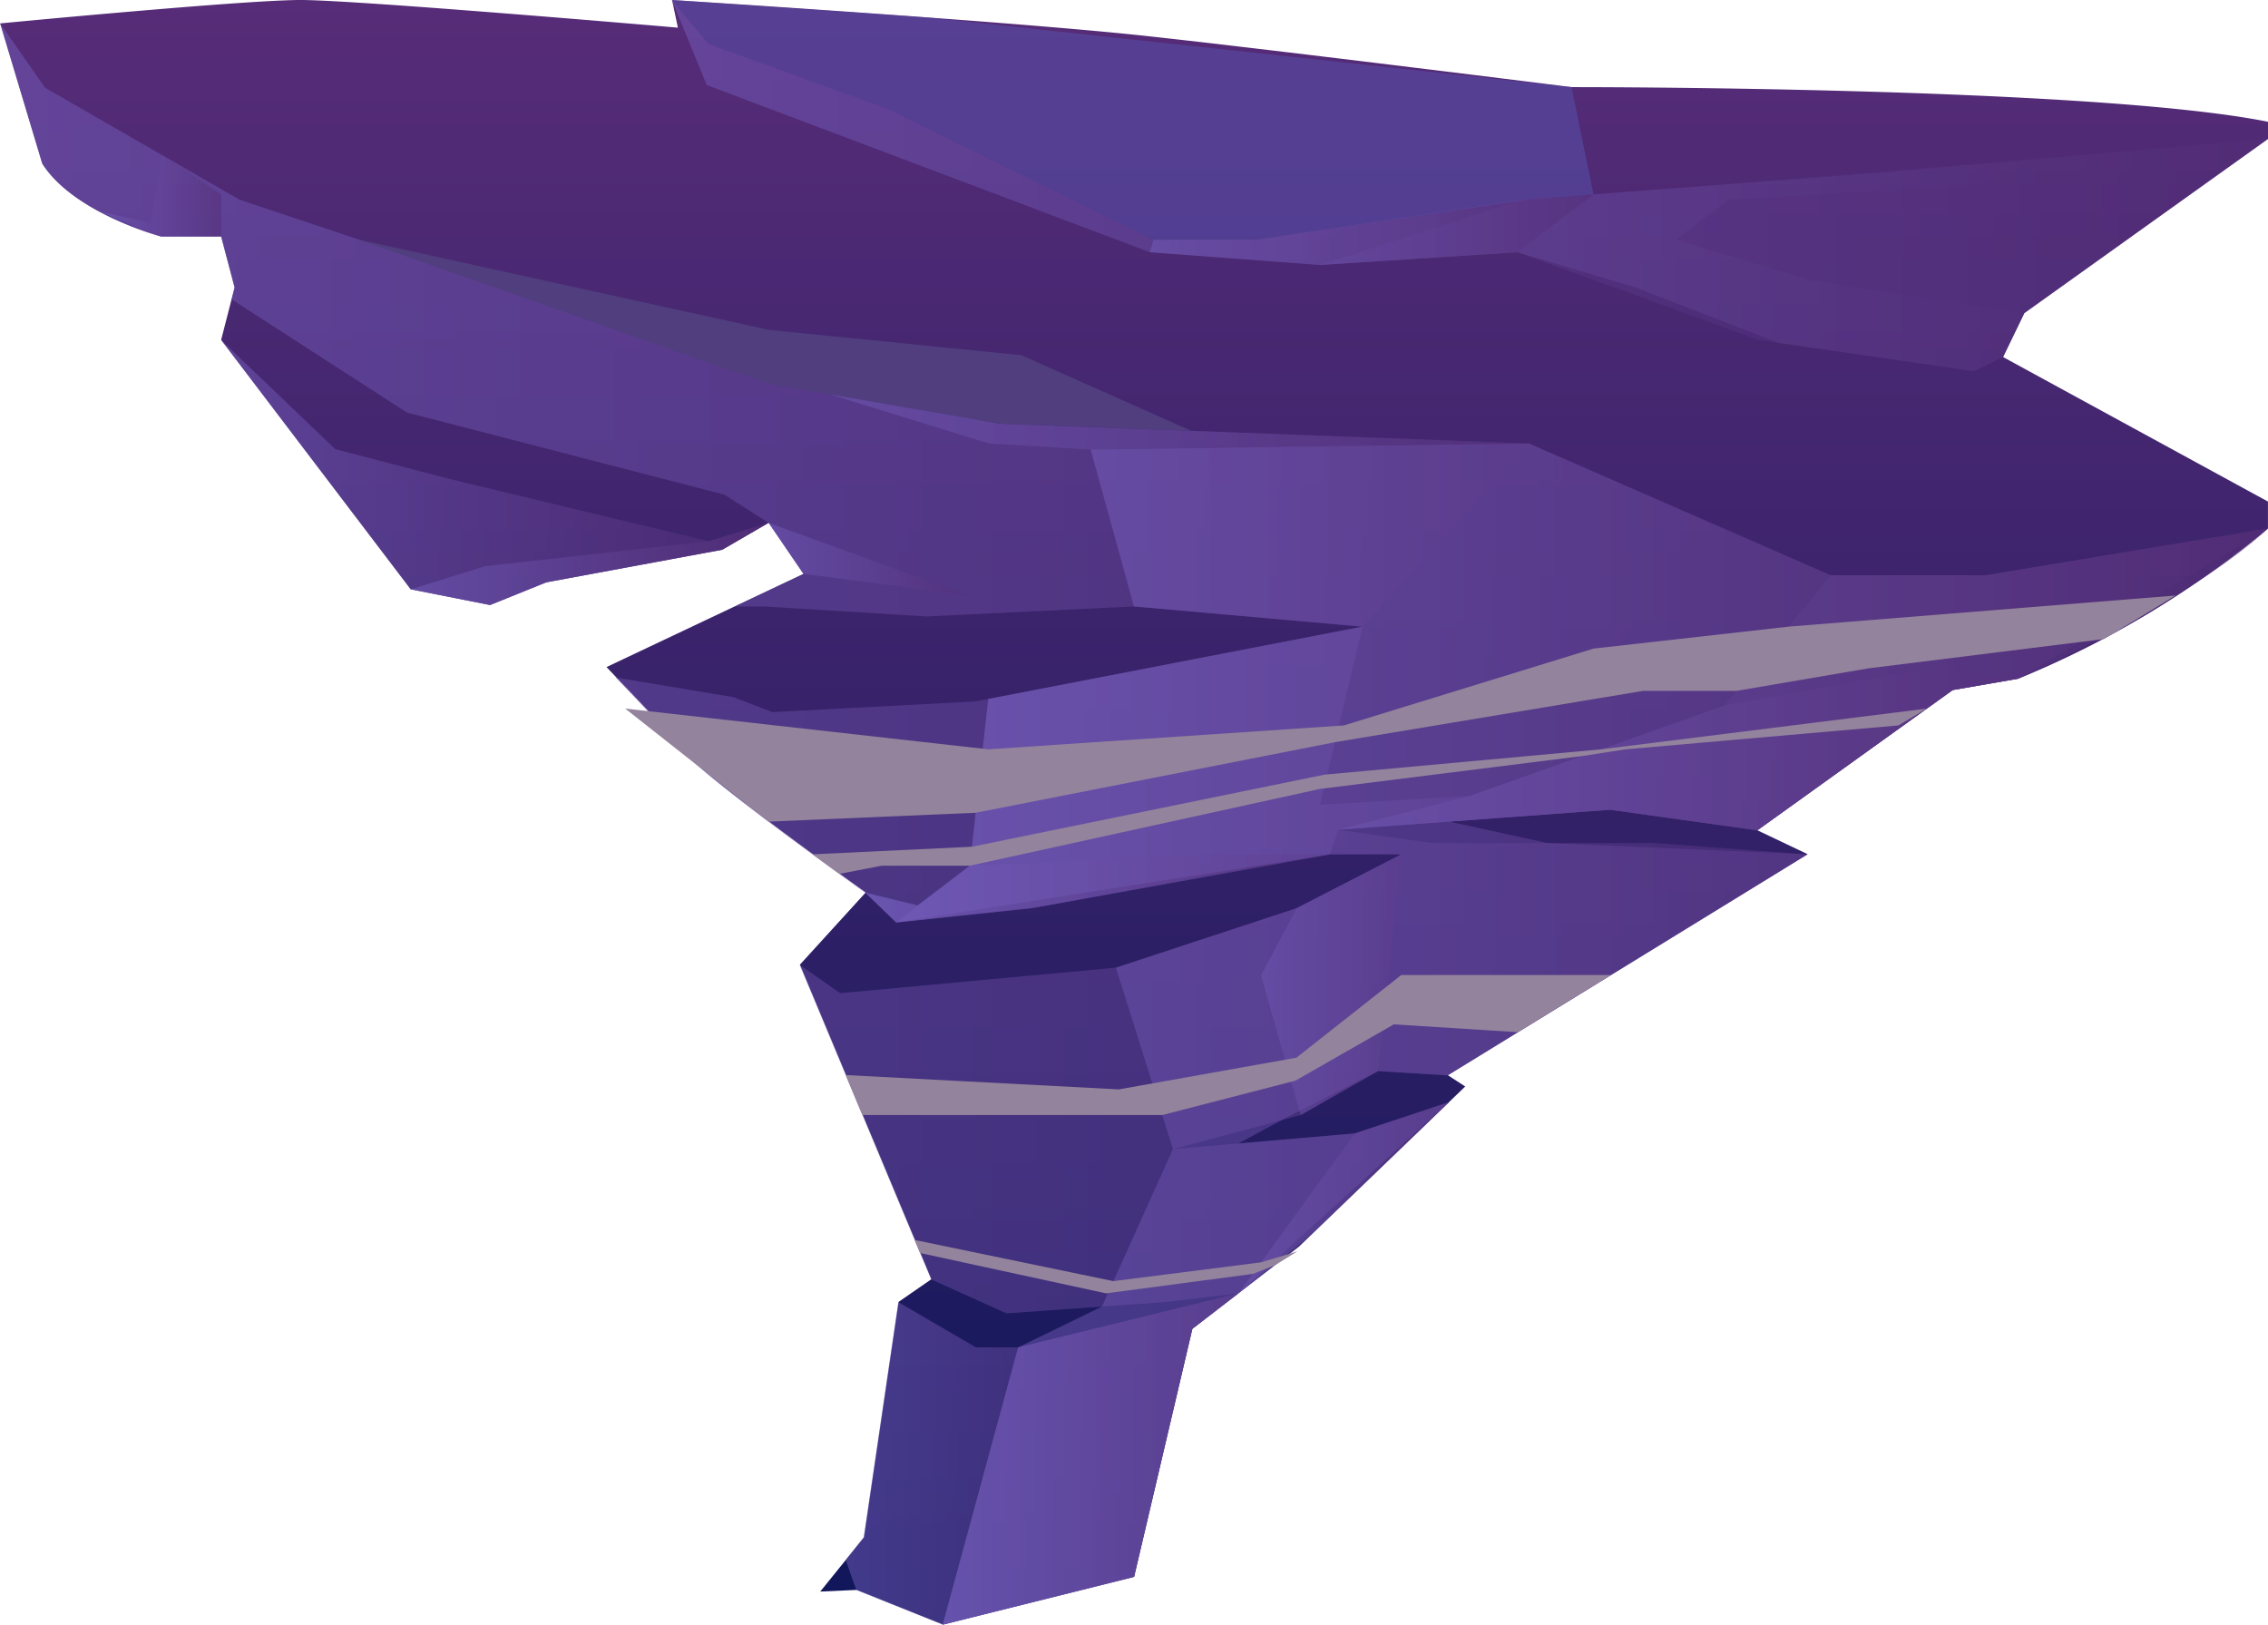 <svg xmlns="http://www.w3.org/2000/svg" xmlns:xlink="http://www.w3.org/1999/xlink" viewBox="0 0 474.86 340.13"><defs><style>.cls-1{isolation:isolate;}.cls-10,.cls-11,.cls-12,.cls-13,.cls-14,.cls-15,.cls-16,.cls-17,.cls-18,.cls-19,.cls-2,.cls-20,.cls-21,.cls-22,.cls-3,.cls-4,.cls-5,.cls-6,.cls-7,.cls-8,.cls-9{fill-rule:evenodd;}.cls-2{fill:url(#_ÂÁ_Ï_ÌÌ_È_ËÂÌÚ_274);}.cls-10,.cls-11,.cls-12,.cls-13,.cls-14,.cls-15,.cls-16,.cls-19,.cls-20,.cls-22,.cls-3,.cls-4,.cls-5,.cls-6,.cls-7,.cls-8,.cls-9{mix-blend-mode:multiply;}.cls-10,.cls-11,.cls-12,.cls-13,.cls-14,.cls-15,.cls-16,.cls-18,.cls-19,.cls-20,.cls-22,.cls-3,.cls-4,.cls-5,.cls-6,.cls-8,.cls-9{opacity:0.5;}.cls-3{fill:url(#_ÂÁ_Ï_ÌÌ_È_ËÂÌÚ_296);}.cls-4{fill:url(#_ÂÁ_Ï_ÌÌ_È_ËÂÌÚ_296-2);}.cls-5{fill:url(#_ÂÁ_Ï_ÌÌ_È_ËÂÌÚ_296-3);}.cls-6{fill:url(#_ÂÁ_Ï_ÌÌ_È_ËÂÌÚ_296-4);}.cls-7{opacity:0.2;fill:url(#_ÂÁ_Ï_ÌÌ_È_ËÂÌÚ_296-5);}.cls-8{fill:url(#_ÂÁ_Ï_ÌÌ_È_ËÂÌÚ_296-6);}.cls-9{fill:url(#_ÂÁ_Ï_ÌÌ_È_ËÂÌÚ_296-7);}.cls-10{fill:url(#_ÂÁ_Ï_ÌÌ_È_ËÂÌÚ_296-8);}.cls-11{fill:url(#_ÂÁ_Ï_ÌÌ_È_ËÂÌÚ_296-9);}.cls-12{fill:url(#_ÂÁ_Ï_ÌÌ_È_ËÂÌÚ_296-10);}.cls-13{fill:url(#_ÂÁ_Ï_ÌÌ_È_ËÂÌÚ_296-11);}.cls-14{fill:url(#_ÂÁ_Ï_ÌÌ_È_ËÂÌÚ_296-12);}.cls-15{fill:url(#_ÂÁ_Ï_ÌÌ_È_ËÂÌÚ_296-13);}.cls-16{fill:url(#_ÂÁ_Ï_ÌÌ_È_ËÂÌÚ_296-15);}.cls-17{fill:#93839c;mix-blend-mode:soft-light;}.cls-18{fill:#5955b1;}.cls-19{fill:url(#_ÂÁ_Ï_ÌÌ_È_ËÂÌÚ_296-16);}.cls-20{fill:url(#_ÂÁ_Ï_ÌÌ_È_ËÂÌÚ_296-17);}.cls-21{fill:#503e7f;}.cls-22{fill:url(#_ÂÁ_Ï_ÌÌ_È_ËÂÌÚ_296-18);}</style><linearGradient id="_ÂÁ_Ï_ÌÌ_È_ËÂÌÚ_274" x1="256.58" y1="716.78" x2="256.58" y2="376.64" gradientUnits="userSpaceOnUse"><stop offset="0" stop-color="#0f1659"/><stop offset="1" stop-color="#572c78"/></linearGradient><linearGradient id="_ÂÁ_Ï_ÌÌ_È_ËÂÌÚ_296" x1="140.67" y1="38.86" x2="474.86" y2="38.86" gradientUnits="userSpaceOnUse"><stop offset="0" stop-color="#745ebd"/><stop offset="1" stop-color="#542e77"/></linearGradient><linearGradient id="_ÂÁ_Ï_ÌÌ_È_ËÂÌÚ_296-2" x1="46.3" y1="98.92" x2="160.92" y2="98.92" xlink:href="#_ÂÁ_Ï_ÌÌ_È_ËÂÌÚ_296"/><linearGradient id="_ÂÁ_Ï_ÌÌ_È_ËÂÌÚ_296-3" x1="177.06" y1="305.44" x2="259.3" y2="305.44" xlink:href="#_ÂÁ_Ï_ÌÌ_È_ËÂÌÚ_296"/><linearGradient id="_ÂÁ_Ï_ÌÌ_È_ËÂÌÚ_296-4" x1="19.15" y1="516.57" x2="494.01" y2="516.57" xlink:href="#_ÂÁ_Ï_ÌÌ_È_ËÂÌÚ_296"/><linearGradient id="_ÂÁ_Ï_ÌÌ_È_ËÂÌÚ_296-5" x1="276.37" y1="55.08" x2="436.18" y2="55.08" xlink:href="#_ÂÁ_Ï_ÌÌ_È_ËÂÌÚ_296"/><linearGradient id="_ÂÁ_Ï_ÌÌ_È_ËÂÌÚ_296-6" x1="200.34" y1="528.51" x2="494.01" y2="528.51" xlink:href="#_ÂÁ_Ï_ÌÌ_È_ËÂÌÚ_296"/><linearGradient id="_ÂÁ_Ï_ÌÌ_È_ËÂÌÚ_296-7" x1="264.02" y1="206.15" x2="293.38" y2="206.15" xlink:href="#_ÂÁ_Ï_ÌÌ_È_ËÂÌÚ_296"/><linearGradient id="_ÂÁ_Ï_ÌÌ_È_ËÂÌÚ_296-8" x1="259.3" y1="250.74" x2="303.39" y2="250.74" xlink:href="#_ÂÁ_Ï_ÌÌ_È_ËÂÌÚ_296"/><linearGradient id="_ÂÁ_Ï_ÌÌ_È_ËÂÌÚ_296-9" x1="197.38" y1="305.44" x2="259.3" y2="305.44" xlink:href="#_ÂÁ_Ï_ÌÌ_È_ËÂÌÚ_296"/><linearGradient id="_ÂÁ_Ï_ÌÌ_È_ËÂÌÚ_296-10" x1="240.73" y1="48.07" x2="333.64" y2="48.07" xlink:href="#_ÂÁ_Ï_ÌÌ_È_ËÂÌÚ_296"/><linearGradient id="_ÂÁ_Ï_ÌÌ_È_ËÂÌÚ_296-11" x1="166.59" y1="105.76" x2="320.11" y2="105.76" xlink:href="#_ÂÁ_Ï_ÌÌ_È_ËÂÌÚ_296"/><linearGradient id="_ÂÁ_Ï_ÌÌ_È_ËÂÌÚ_296-12" x1="280.23" y1="156.87" x2="422.6" y2="156.87" xlink:href="#_ÂÁ_Ï_ÌÌ_È_ËÂÌÚ_296"/><linearGradient id="_ÂÁ_Ï_ÌÌ_È_ËÂÌÚ_296-13" x1="181.19" y1="185.97" x2="278.41" y2="185.97" xlink:href="#_ÂÁ_Ï_ÌÌ_È_ËÂÌÚ_296"/><linearGradient id="_ÂÁ_Ï_ÌÌ_È_ËÂÌÚ_296-15" x1="187.65" y1="216.49" x2="474.86" y2="216.49" xlink:href="#_ÂÁ_Ï_ÌÌ_È_ËÂÌÚ_296"/><linearGradient id="_ÂÁ_Ï_ÌÌ_È_ËÂÌÚ_296-16" x1="85.99" y1="118.05" x2="160.92" y2="118.05" xlink:href="#_ÂÁ_Ï_ÌÌ_È_ËÂÌÚ_296"/><linearGradient id="_ÂÁ_Ï_ÌÌ_È_ËÂÌÚ_296-17" x1="20.6" y1="41.05" x2="46.3" y2="41.05" xlink:href="#_ÂÁ_Ï_ÌÌ_È_ËÂÌÚ_296"/><linearGradient id="_ÂÁ_Ï_ÌÌ_È_ËÂÌÚ_296-18" x1="160.92" y1="117.06" x2="202.75" y2="117.06" xlink:href="#_ÂÁ_Ï_ÌÌ_È_ËÂÌÚ_296"/></defs><g class="cls-1"><g id="Layer_1" data-name="Layer 1"><path class="cls-2" d="M443,442.19l-4.45,9.2L494,481.64v5.64a200.39,200.39,0,0,1-52.26,31.43L428,521.1l-40.9,29.36,10.52,5-75.34,46.27,3.65,2.36-3.36,3.24-31.47,30.29-12.62,9.74-9.67,7.45-12.2,51.92-40,10-18.09-7.25-7.63.35,5.4-6.69,3.76-4.68,7.25-49.28,6.87-4.75-27.53-65.85,13.78-15.12s-33.23-23.73-37.28-28.78c-3-3.81-11.18-12.33-15-16.29h0l-2-2.1L173,503.58l14.39-6.81-7.29-10.68-9.72,5.64-36.85,6.82-11.76,4.75L105.14,500l-39.69-52.2,2.19-8.53.63-2.45-2.82-10.68H52.88S34.66,421.35,28,410.9l-8.82-29.36s51-4.9,62.9-4.9,79,5.79,79,5.79l-1.22-5.79s71.09,4.45,99.65,7.57,88.71,10.67,88.71,10.67,109-.14,145.83,7.26v3.56Z" transform="translate(-19.15 -376.64)"/><polygon class="cls-3" points="474.86 29.07 393.44 36.19 318.5 41.82 263.01 50.18 241.54 50.18 186.04 22.84 148.37 9.2 140.67 0 147.97 17.8 240.73 52.8 276.37 55.47 317.69 52.8 342.5 60.21 372.38 71.78 413.29 77.71 419.36 74.75 423.82 65.55 474.86 29.07"/><polygon class="cls-4" points="148.38 113.31 160.92 109.45 151.2 115.09 114.35 121.91 102.59 126.66 85.99 123.38 46.3 71.19 70.19 94.02 94.08 100.25 148.38 113.31"/><polygon class="cls-5" points="259.3 270.76 249.63 278.21 237.43 330.13 197.38 340.13 179.29 332.88 177.06 326.55 180.82 321.87 188.07 272.59 204.33 282.07 213.17 282.07 259.3 270.76"/><path class="cls-6" d="M494,487.28a200.39,200.39,0,0,1-52.26,31.43L428,521.1l-40.9,29.36-30.79-4.31-56.9,4.19L319,553.13h46.59l32,2.37-75.34,46.27-14.58-.89-16.19,9.2-26.73,7.12,38.06-3.28,19.73-6.55-31.47,30.29-12.62,9.74-15.33,1.83-33.23,2.37-15.8-7.12-27.53-65.85,8.5,5.93,57.73-5.34,37.86-12.46,21.88-11.26h-15l-15.8,2.67-46.59,8.59-28.37,3-6.46-6.22s-33.23-23.73-37.28-28.78c-3-3.81-11.18-12.33-15-16.29l24.7,4.13,8.12,3.12,42.53-2.23,81-15.64-47.85-4.24-43.29,2.09-34-2.09H173l14.39-6.81-7.29-10.68-9.31-5.93L104.34,463,67.64,439.3l.63-2.45-2.82-10.68H52.88S34.66,421.35,28,410.9l-8.82-29.36L28.58,395l40.71,23.43,113.62,38,45.38,8.9,111,4.17,63.19,27.58h32.43Z" transform="translate(-19.15 -376.64)"/><polygon class="cls-7" points="423.82 65.55 379.26 58.73 350.91 50.18 361.84 41.82 412.48 38.85 436.19 32.45 350.91 39.38 318.5 41.82 276.37 55.47 317.69 52.8 368.32 71.19 413.29 77.71 419.36 74.75 423.82 65.55"/><path class="cls-8" d="M402.45,497.07l-22.27,27.28-53.26,18.91-31.4,1.86,8.91-37.3L226.07,523l-3.87,34.92-10.93,8.3-10.93-2.66,6.46,6.22,28.37-3,62.39-11.26,1.82-5.16,56.9-4.19,30.79,4.31L428,521.1l13.78-2.39s36.06-16.29,52.26-31.43l-59.13,9.79Z" transform="translate(-19.15 -376.64)"/><polygon class="cls-9" points="293.38 178.85 288.52 224.24 272.33 233.44 264.02 204.21 271.5 190.12 293.38 178.85"/><polygon class="cls-10" points="283.66 237.28 259.3 270.76 274.81 258.24 303.39 230.73 283.66 237.28"/><polygon class="cls-11" points="213.17 282.07 197.38 340.13 237.43 330.13 249.63 278.21 259.3 270.76 213.17 282.07"/><polygon class="cls-12" points="317.69 52.8 333.64 40.68 318.5 41.82 263.01 50.18 241.54 50.18 240.73 52.8 276.37 55.47 317.69 52.8"/><polygon class="cls-13" points="320.11 92.84 285.29 131.18 237.43 126.94 228.37 94.13 207.06 92.84 166.59 80.34 209.14 88.68 320.11 92.84"/><polygon class="cls-14" points="361.03 147.71 403.81 139.93 422.61 142.07 408.82 144.45 367.92 173.82 337.13 169.51 280.23 173.69 307.77 166.62 361.03 147.71"/><polygon class="cls-15" points="203.06 181.23 254.21 178.85 278.41 178.85 218.65 189.64 187.65 193.09 181.19 186.86 192.12 189.53 203.06 181.23"/><polygon class="cls-10" points="283.66 237.28 259.3 270.76 303.39 230.73 283.66 237.28"/><polygon class="cls-16" points="197.38 340.13 213.17 282.07 230.71 273.53 245.6 240.56 233.64 202.58 271.5 190.12 293.38 178.85 278.41 178.85 187.65 193.09 203.06 181.23 206.92 146.31 285.29 131.18 237.43 126.94 228.37 94.13 320.11 92.84 383.3 120.43 415.73 120.43 474.86 110.64 422.61 142.07 408.82 144.45 367.92 173.82 337.13 169.51 303.39 171.99 324.02 176.49 378.44 178.85 303.1 225.13 288.52 224.24 269.17 234.04 259.3 239.38 283.66 237.28 303.39 230.73 259.3 270.76 249.63 278.21 237.43 330.13 197.38 340.13"/><polygon class="cls-17" points="130.9 148.34 206.92 156.87 281.35 151.87 333.64 135.78 374.53 131.18 455.51 124.67 440.54 133.78 391.12 139.93 363.54 144.64 343.97 144.64 279.6 155.36 204.28 170.15 160.92 172.01 130.9 148.34"/><polygon class="cls-17" points="170.14 178.85 203.49 177.26 277.33 162.17 335.23 156.87 403.41 148.34 397.47 151.87 340.35 156.87 331.26 158.28 276.37 165.16 203.06 181.23 184.62 181.23 175.75 182.94 170.14 178.85"/><polygon class="cls-17" points="177.06 225.06 234.26 228.06 271.44 221.42 293.38 204.12 337.3 204.12 317.81 216.09 291.84 214.45 271.21 226.24 243.35 233.43 180.56 233.43 177.06 225.06"/><polygon class="cls-17" points="191.49 259.58 233.11 268.2 264.02 264.27 271.66 261.96 266.88 264.91 262.31 266.69 231.58 270.76 192.64 262.32 191.49 259.58"/><polygon class="cls-18" points="140.67 0 148.37 9.2 186.04 22.84 241.54 50.18 263.01 50.18 320.11 41.7 333.64 40.68 329.03 18.24 194.68 3.69 140.67 0"/><polygon class="cls-19" points="148.38 113.31 101.65 118.52 85.99 123.38 102.59 126.66 114.35 121.91 151.2 115.09 160.92 109.45 148.38 113.31"/><polygon class="cls-20" points="46.3 49.53 46.3 40.68 34.06 32.56 31.5 46.65 20.6 44.21 33.73 49.53 46.3 49.53"/><polygon class="cls-21" points="75.15 50.18 160.92 69.05 213.86 74.36 249.42 90.19 209.14 88.68 160.92 80.34 75.15 50.18"/><polygon class="cls-22" points="168.21 120.13 202.75 124.67 160.92 109.45 168.21 120.13"/></g></g></svg>